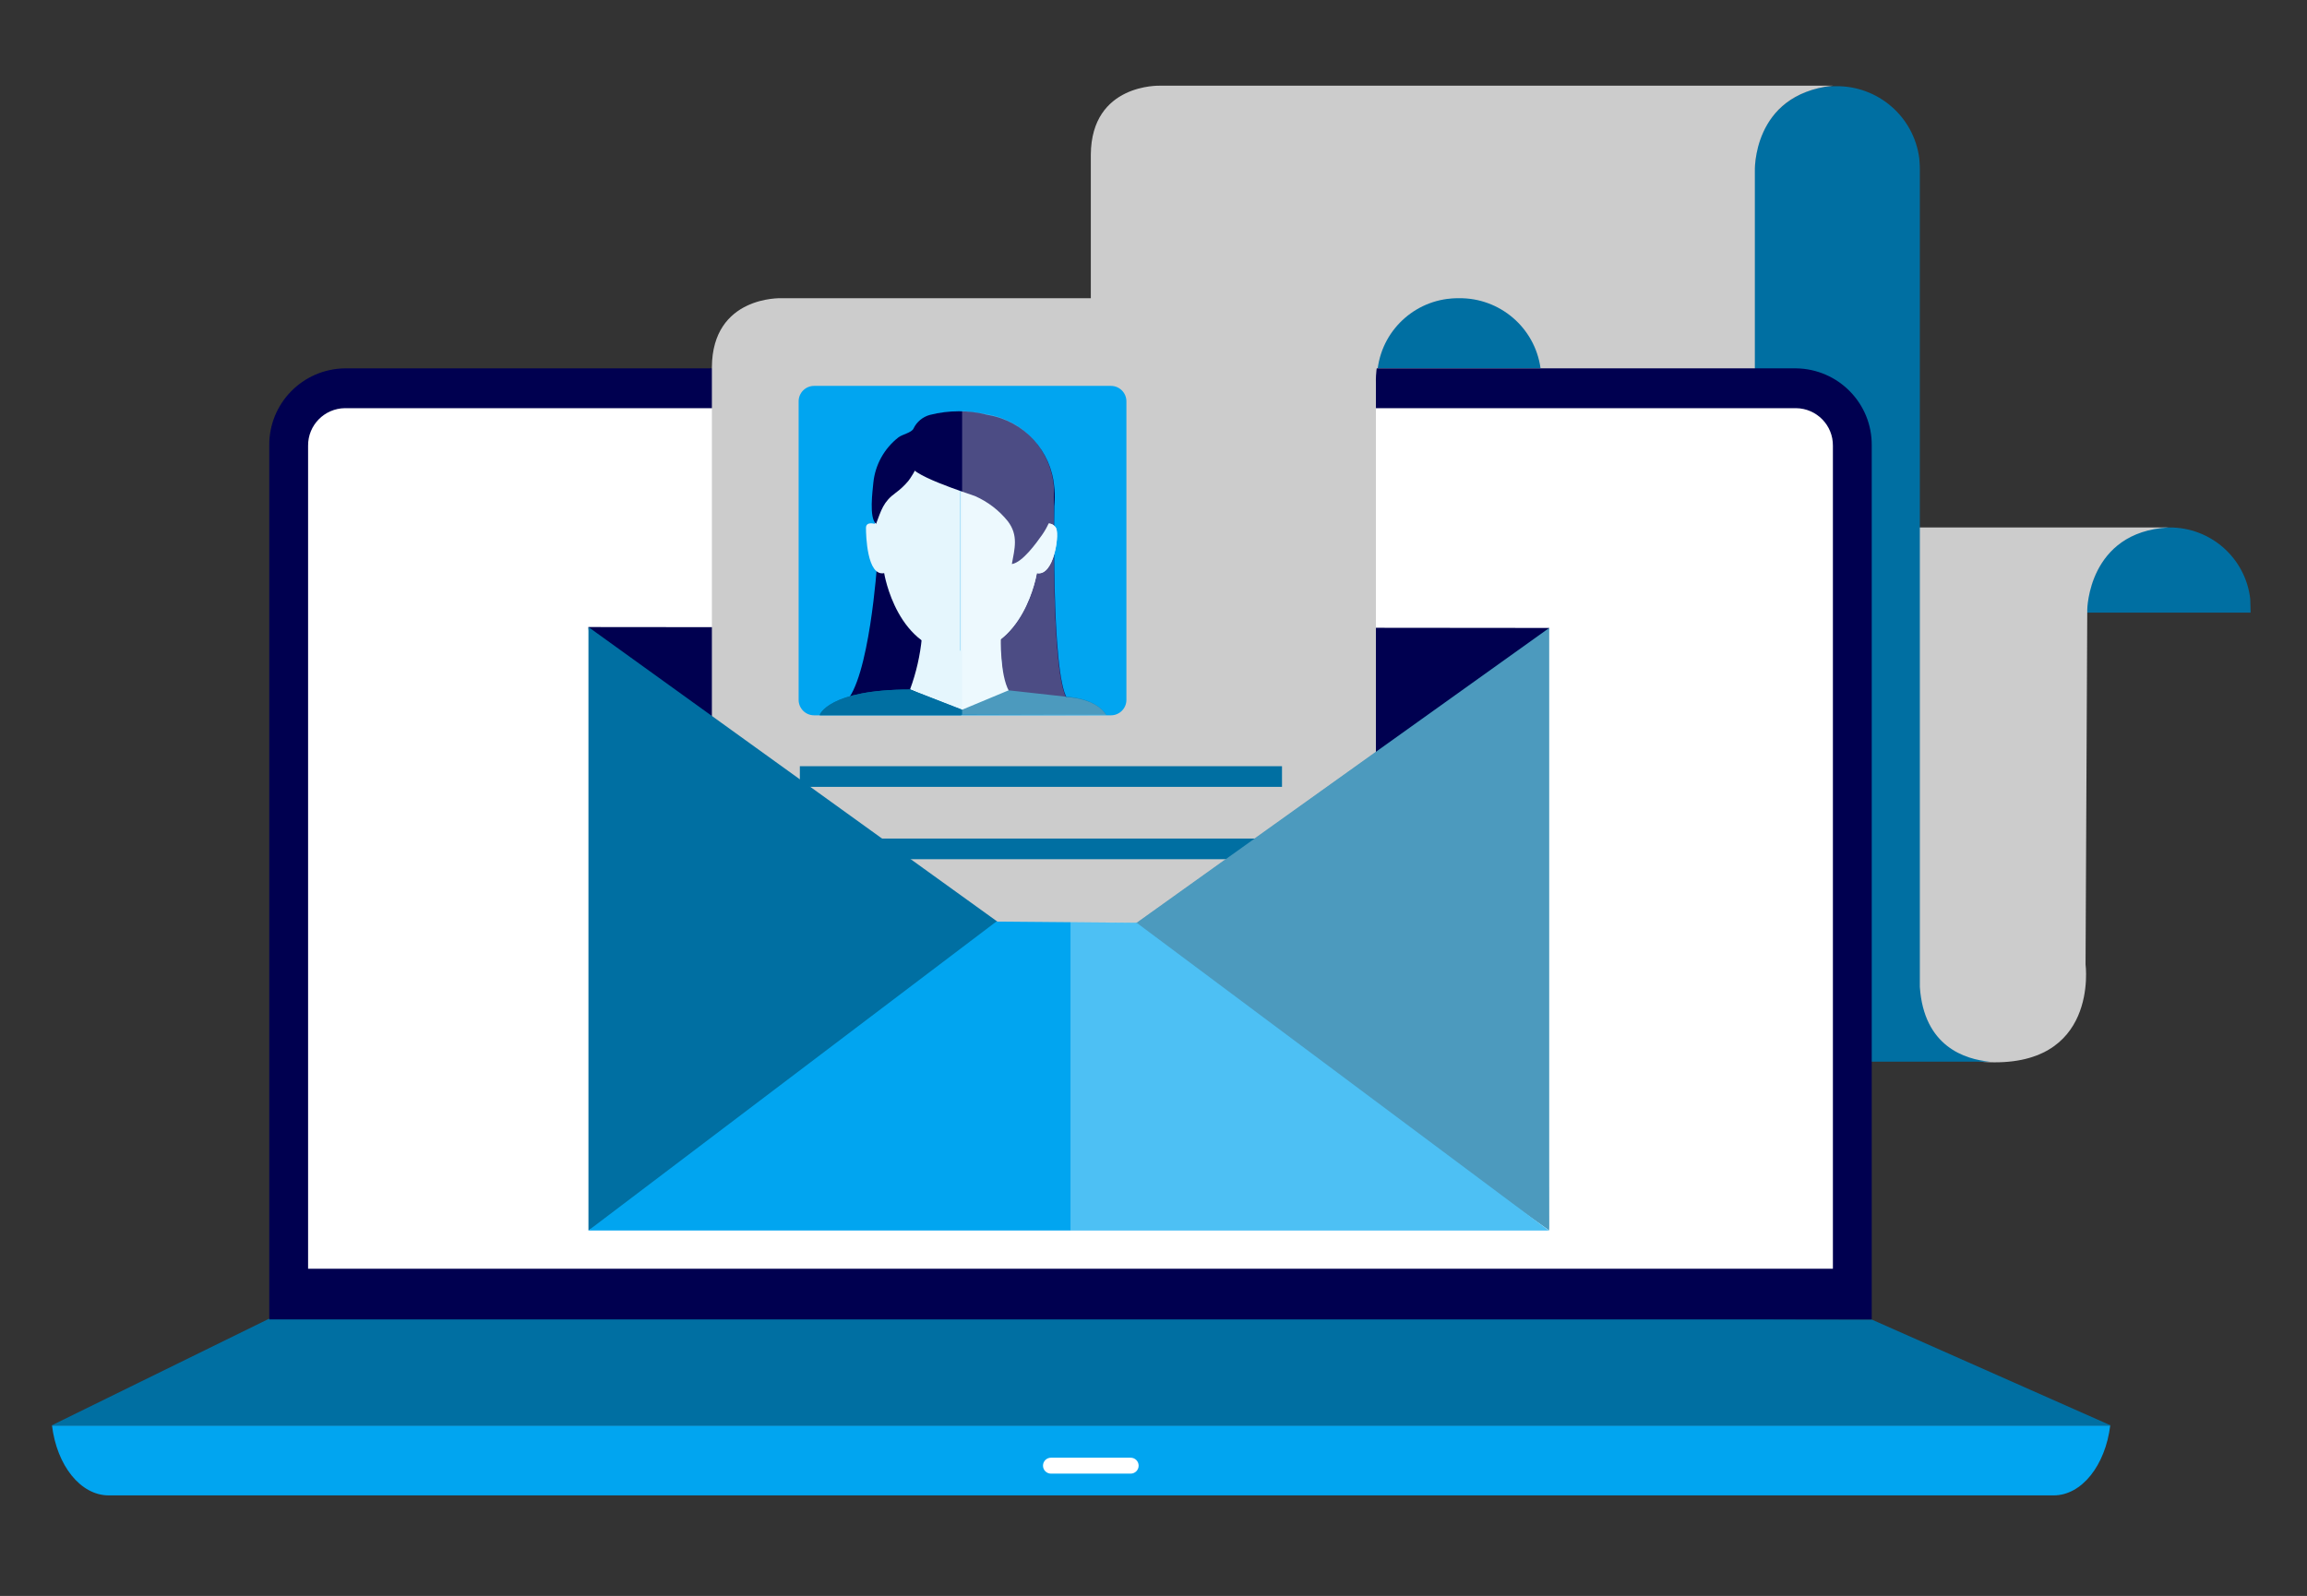 <?xml version="1.0" encoding="UTF-8"?>
<svg width="224px" height="155px" viewBox="0 0 224 155" version="1.1" xmlns="http://www.w3.org/2000/svg" xmlns:xlink="http://www.w3.org/1999/xlink">
    <rect x="0" y="0" width="224" height="155" fill="#333333" stroke="none"/>
    <!-- Generator: Sketch 46.2 (44496) - http://www.bohemiancoding.com/sketch -->
    <title>Illustratie/gegevens/gegevens-klein</title>
    <desc>Created with Sketch.</desc>
    <defs></defs>
    <g id="Page-1" stroke="none" stroke-width="1" fill="none" fill-rule="evenodd">
        <g id="Illustratie/gegevens/gegevens-klein">
            <g id="Group-20" transform="translate(5, 8)">
                <rect id="Rectangle-path" fill="#01A5F0" fill-rule="nonzero" x="139.63" y="15.738" width="13.341" height="16.814"></rect>
                <rect id="Rectangle-path" fill="#006FA2" fill-rule="nonzero" x="118.682" y="28.461" width="31.462" height="2.006"></rect>
                <rect id="Rectangle-path" fill="#006FA2" fill-rule="nonzero" x="118.682" y="35.479" width="46.815" height="2.006"></rect>
                <path d="M213.49,50.179 C213.038,46.202 209.651,43.205 205.636,43.23 C205.04,43.218 204.444,43.27 203.86,43.387 C202.532,43.667 201.296,44.276 200.267,45.158 C200.11,45.315 199.903,45.452 199.756,45.618 L199.668,45.726 C198.424,47.414 197.673,49.413 197.498,51.5 L197.498,51.5 L213.519,51.5 L213.519,51.217" id="Shape" fill="#006FA2" fill-rule="nonzero"></path>
                <path d="M205.548,43.23 L139.777,43.23 C139.777,43.23 133.112,42.986 133.063,49.925 L133.063,51.54 L179.74,51.54 L179.74,84.591 L181.026,85.863 L180.221,90.434 L181.311,92.274 L183.824,94.28 L187.613,95.142 C198.853,95.846 197.498,85.668 197.498,85.668 L197.665,51.207 C197.665,51.207 197.744,43.661 205.548,43.23 Z M197.469,51.217 L197.469,51.217 L197.557,50.757 L197.469,51.217 Z" id="Shape" fill="#CCCCCC" fill-rule="nonzero"></path>
                <polygon id="Shape" fill="#006FA2" fill-rule="nonzero" points="21.861 119.717 0 130.444 199.953 130.444 176.737 120.158"></polygon>
                <path d="M181.35,7.35 C180.814,3.322 177.347,0.327 173.271,0.372 C169.038,0.338 165.551,3.679 165.418,7.898 C165.025,10.11 163.543,18.469 163.317,19.995 C163.062,21.767 161.03,33.697 161.03,33.697 L163.612,54.397 L158.704,85.531 L116.905,85.531 C116.905,85.531 116.777,95.112 124.081,95.112 L158.242,95.112 L158.242,95.112 L181.409,95.112 L181.409,95.112 L188.222,95.112 C185.797,94.897 181.802,93.644 181.409,87.86 L181.409,85.903 C181.409,85.795 181.409,85.697 181.409,85.589 L181.409,85.589 L181.409,8.388 C181.419,8.153 181.35,7.35 181.35,7.35 Z" id="Shape" fill="#006FA2" fill-rule="nonzero"></path>
                <path d="M172.957,0.323 L107.628,0.323 C107.628,0.323 100.963,0.078 100.914,7.017 L100.914,89.994 L157.29,89.994 C157.29,89.994 164.633,90.542 165.389,80.206 L165.389,8.681 C165.389,8.681 165.065,1.184 172.957,0.323 Z" id="Shape" fill="#CCCCCC" fill-rule="nonzero"></path>
                <rect id="Rectangle-path" fill="#FFFFFF" fill-rule="nonzero" x="23.334" y="31.114" width="150.536" height="87.048"></rect>
                <path d="M5.566,137.237 L194.396,137.237 C197.145,137.237 199.422,134.3 199.894,130.454 L0.049,130.454 C0.52,134.31 2.798,137.237 5.566,137.237 Z" id="Shape" fill="#01A5F0" fill-rule="nonzero"></path>
                <path d="M172.967,35.283 C172.989,33.292 171.39,31.659 169.394,31.632 L28.488,31.632 C26.491,31.659 24.892,33.292 24.914,35.283 L24.914,115.225 L172.967,115.225 L172.967,35.283 Z" id="Shape"></path>
                <path d="M169.394,27.776 L28.488,27.776 C24.382,27.83 21.096,31.189 21.145,35.283 L21.145,115.705 L21.145,115.705 L21.145,120.148 L176.737,120.148 L176.737,115.714 L176.737,115.714 L176.737,35.283 C176.786,31.189 173.5,27.83 169.394,27.776 L169.394,27.776 Z M172.967,115.225 L24.914,115.225 L24.914,35.283 C24.898,33.296 26.495,31.669 28.488,31.642 L169.394,31.642 C171.39,31.669 172.989,33.302 172.967,35.293 L172.967,115.225 Z" id="Shape" fill="#000050" fill-rule="nonzero"></path>
                <path d="M105.557,134.349 C105.557,134.776 105.21,135.123 104.781,135.123 L97.046,135.123 C96.84,135.123 96.643,135.041 96.498,134.896 C96.352,134.751 96.271,134.554 96.271,134.349 L96.271,134.349 C96.271,133.922 96.618,133.576 97.046,133.576 L104.781,133.576 C105.21,133.576 105.557,133.922 105.557,134.349 L105.557,134.349 Z" id="Shape" fill="#FFFFFF" fill-rule="nonzero"></path>
                <path d="M101.503,56.707 C101.535,55.936 101.249,55.186 100.711,54.631 C100.173,54.076 99.43,53.765 98.656,53.771 C96.446,53.923 94.754,55.792 94.828,57.999 C94.755,58.781 95.027,59.555 95.575,60.119 C96.122,60.683 96.889,60.982 97.674,60.935 C99.865,60.746 101.537,58.9 101.503,56.707 L101.503,56.707 Z" id="Shape" fill="#006FA2" fill-rule="nonzero"></path>
                <polygon id="Shape" fill="#000050" fill-rule="nonzero" points="137.755 62.09 137.745 62.002 137.755 62.09"></polygon>
                <polygon id="Shape" fill="#006FA2" fill-rule="nonzero" points="153.275 115.646 152.666 115.646 152.666 115.646"></polygon>
                <path d="M136.626,20.964 C132.665,20.929 129.298,23.842 128.773,27.757 L144.578,27.757 C144.028,23.815 140.617,20.902 136.626,20.964 Z" id="Shape" fill="#006FA2" fill-rule="nonzero"></path>
                <polygon id="Shape" fill="#000050" fill-rule="nonzero" points="52.136 52.9 52.509 57.48 74.566 76.889 92.56 84.709 103.662 85.159 145.324 53.272 145.422 52.988"></polygon>
                <polygon id="Shape" fill="#000050" fill-rule="nonzero" points="143.115 49.602 143.105 49.504 143.115 49.602"></polygon>
                <path d="M136.754,20.964 L70.836,20.964 C70.836,20.964 64.171,20.72 64.121,27.659 L64.121,110.635 L120.498,110.635 C120.498,110.635 127.84,111.183 128.596,100.848 L128.596,29.254 C128.596,29.254 128.096,20.71 136.754,20.964 Z" id="Shape" fill="#CCCCCC" fill-rule="nonzero"></path>
                <rect id="Rectangle-path" fill="#006FA2" fill-rule="nonzero" x="72.662" y="66.416" width="46.815" height="2.006"></rect>
                <rect id="Rectangle-path" fill="#006FA2" fill-rule="nonzero" x="72.662" y="73.443" width="46.815" height="2.006"></rect>
                <path d="M104.369,59.976 C104.369,60.803 103.697,61.474 102.867,61.474 L74.046,61.474 C73.216,61.474 72.544,60.803 72.544,59.976 L72.544,30.977 C72.544,30.15 73.216,29.479 74.046,29.479 L102.867,29.479 C103.697,29.479 104.369,30.15 104.369,30.977 L104.369,59.976 Z" id="Shape" fill="#01A5F0" fill-rule="nonzero"></path>
                <path d="M97.38,40.186 C97.38,40.186 97.026,57.383 98.617,59.839 L97.38,60.544 L94.562,60.074 C94.562,60.074 93.277,59.438 93.09,59.379 C92.903,59.32 92.383,58.087 92.383,58.087 C92.365,57.36 92.306,56.635 92.207,55.914 C92.089,55.386 92.03,52.518 92.03,52.518 C92.321,51.88 92.577,51.227 92.796,50.561 C92.854,50.199 93.561,48.339 93.62,47.918 C93.679,47.497 95.878,41.625 95.878,41.625 L97.38,40.186 Z" id="Shape" fill="#000050" fill-rule="nonzero"></path>
                <path d="M95.976,40.069 C95.839,39.942 95.358,39.413 95.358,39.413 L94.209,38.846 L92.756,37.211 L88.27,39.403 L88.27,55.445 C94.445,55.357 95.672,47.664 95.672,47.664 C97.341,48.006 97.831,44.013 97.566,43.397 C97.439,42.983 97.002,42.747 96.585,42.868 L95.976,40.069 Z" id="Shape" fill="#E5F6FD" fill-rule="nonzero"></path>
                <path d="M92.177,53.918 C92.177,53.918 92.069,57.529 92.972,59.125 L88.329,61.141 L88.329,55.269 L92.177,53.918 Z" id="Shape" fill="#E5F6FD" fill-rule="nonzero"></path>
                <path d="M84.51,53.918 C84.51,53.918 84.569,57.637 83.627,59.086 L88.358,61.141 L88.358,55.269 L84.51,53.918 Z" id="Shape" fill="#E5F6FD" fill-rule="nonzero"></path>
                <path d="M80.171,46.675 C80.171,46.675 79.416,58.097 77.03,60.25 L79.533,59.839 L82.321,59.78 L83.715,59.653 L84.236,58.381 L85.276,56.061 L85.04,54.104 L83.705,50.923 L80.171,46.675 Z" id="Shape" fill="#000050" fill-rule="nonzero"></path>
                <path d="M84.51,53.918 C84.348,55.64 83.962,57.335 83.362,58.958 L88.358,61.131 L88.358,55.259 L84.51,53.918 Z" id="Shape" fill="#E5F6FD" fill-rule="nonzero"></path>
                <path d="M80.544,40.069 C80.672,39.942 81.163,39.413 81.163,39.413 L82.302,38.846 L83.539,37.211 L88.25,39.403 L88.25,55.445 C82.076,55.357 80.849,47.664 80.849,47.664 C79.17,48.006 79.082,43.925 79.082,43.269 C79.082,42.614 79.926,42.878 79.926,42.878 L80.544,40.069 Z" id="Shape" fill="#E5F6FD" fill-rule="nonzero"></path>
                <path d="M95.976,40.069 C95.839,39.942 95.358,39.413 95.358,39.413 L94.209,38.846 L92.756,37.211 L88.27,39.403 L88.27,55.445 C94.445,55.357 95.672,47.664 95.672,47.664 C97.341,48.006 97.979,43.661 97.478,43.181 C97.267,42.918 96.923,42.8 96.594,42.878 L95.976,40.069 Z" id="Shape" fill="#E5F6FD" fill-rule="nonzero"></path>
                <path d="M83.46,36.996 C82.704,37.974 89.222,39.991 89.664,40.177 C90.914,40.726 92.012,41.569 92.864,42.633 C93.895,44.003 93.522,45.276 93.247,46.783 C94.278,46.626 95.642,44.718 96.192,43.935 C97.143,42.582 97.56,40.926 97.36,39.286 C97.067,35.76 94.411,32.882 90.911,32.298 C89.066,31.826 87.131,31.826 85.286,32.298 C84.594,32.487 84.017,32.965 83.705,33.609 C83.539,34.02 82.606,34.187 82.233,34.48 C80.854,35.557 79.974,37.147 79.798,38.885 C79.73,39.658 79.357,42.3 80.063,42.878 C80.564,41.557 80.76,40.734 81.968,39.863 C82.427,39.527 82.842,39.136 83.205,38.699 C83.342,38.542 84.049,37.446 83.813,37.583" id="Shape" fill="#000050" fill-rule="nonzero"></path>
                <polygon id="Shape" points="88.329 55.445 88.329 55.445 88.329 60.906 88.329 60.906"></polygon>
                <path d="M83.372,58.968 C75.41,58.968 74.586,61.474 74.586,61.474 L88.329,61.474 L88.329,60.916 L83.372,58.968 Z" id="Shape" fill="#006FA2" fill-rule="nonzero"></path>
                <path d="M83.372,58.968 L88.427,60.926 L92.933,59.046 L98.489,59.663 C98.489,59.663 101.326,59.722 102.416,61.425 L74.586,61.425 C74.586,61.425 75.41,58.968 83.372,58.968 Z" id="Shape" fill="#006FA2" fill-rule="nonzero"></path>
                <path d="M102.426,61.454 C101.375,59.771 98.597,59.692 98.499,59.692 C97.586,57.891 97.36,50.884 97.321,45.834 C97.655,44.708 97.694,43.426 97.439,43.181 L97.321,43.083 C97.321,41.341 97.321,40.147 97.321,40.147 L97.321,40.147 C97.34,39.844 97.34,39.54 97.321,39.237 C97.028,35.711 94.372,32.833 90.871,32.249 C90.064,32.073 89.243,31.965 88.417,31.926 L88.417,61.415 L102.426,61.454 Z" id="Shape" fill="#FFFFFF" fill-rule="nonzero" opacity="0.3"></path>
                <polygon id="Shape" fill="#006FA2" fill-rule="nonzero" points="93.306 82.565 52.136 52.9 52.136 111.506 85.237 92.568"></polygon>
                <polyline id="Shape" fill="#006FA2" fill-rule="nonzero" points="104.34 82.36 145.422 111.506 145.422 52.988"></polyline>
                <polyline id="Shape" fill="#01A5F0" fill-rule="nonzero" points="91.735 81.508 52.136 111.506 145.383 111.506 105.37 81.626"></polyline>
                <polyline id="Shape" fill="#FFFFFF" fill-rule="nonzero" opacity="0.3" points="98.941 81.557 98.941 111.506 145.716 111.506 145.422 111.281 145.422 111.281 145.422 111.281 145.569 52.9 145.432 52.998 145.432 52.988 105.37 81.626"></polyline>
            </g>
        </g>
    </g>
</svg>